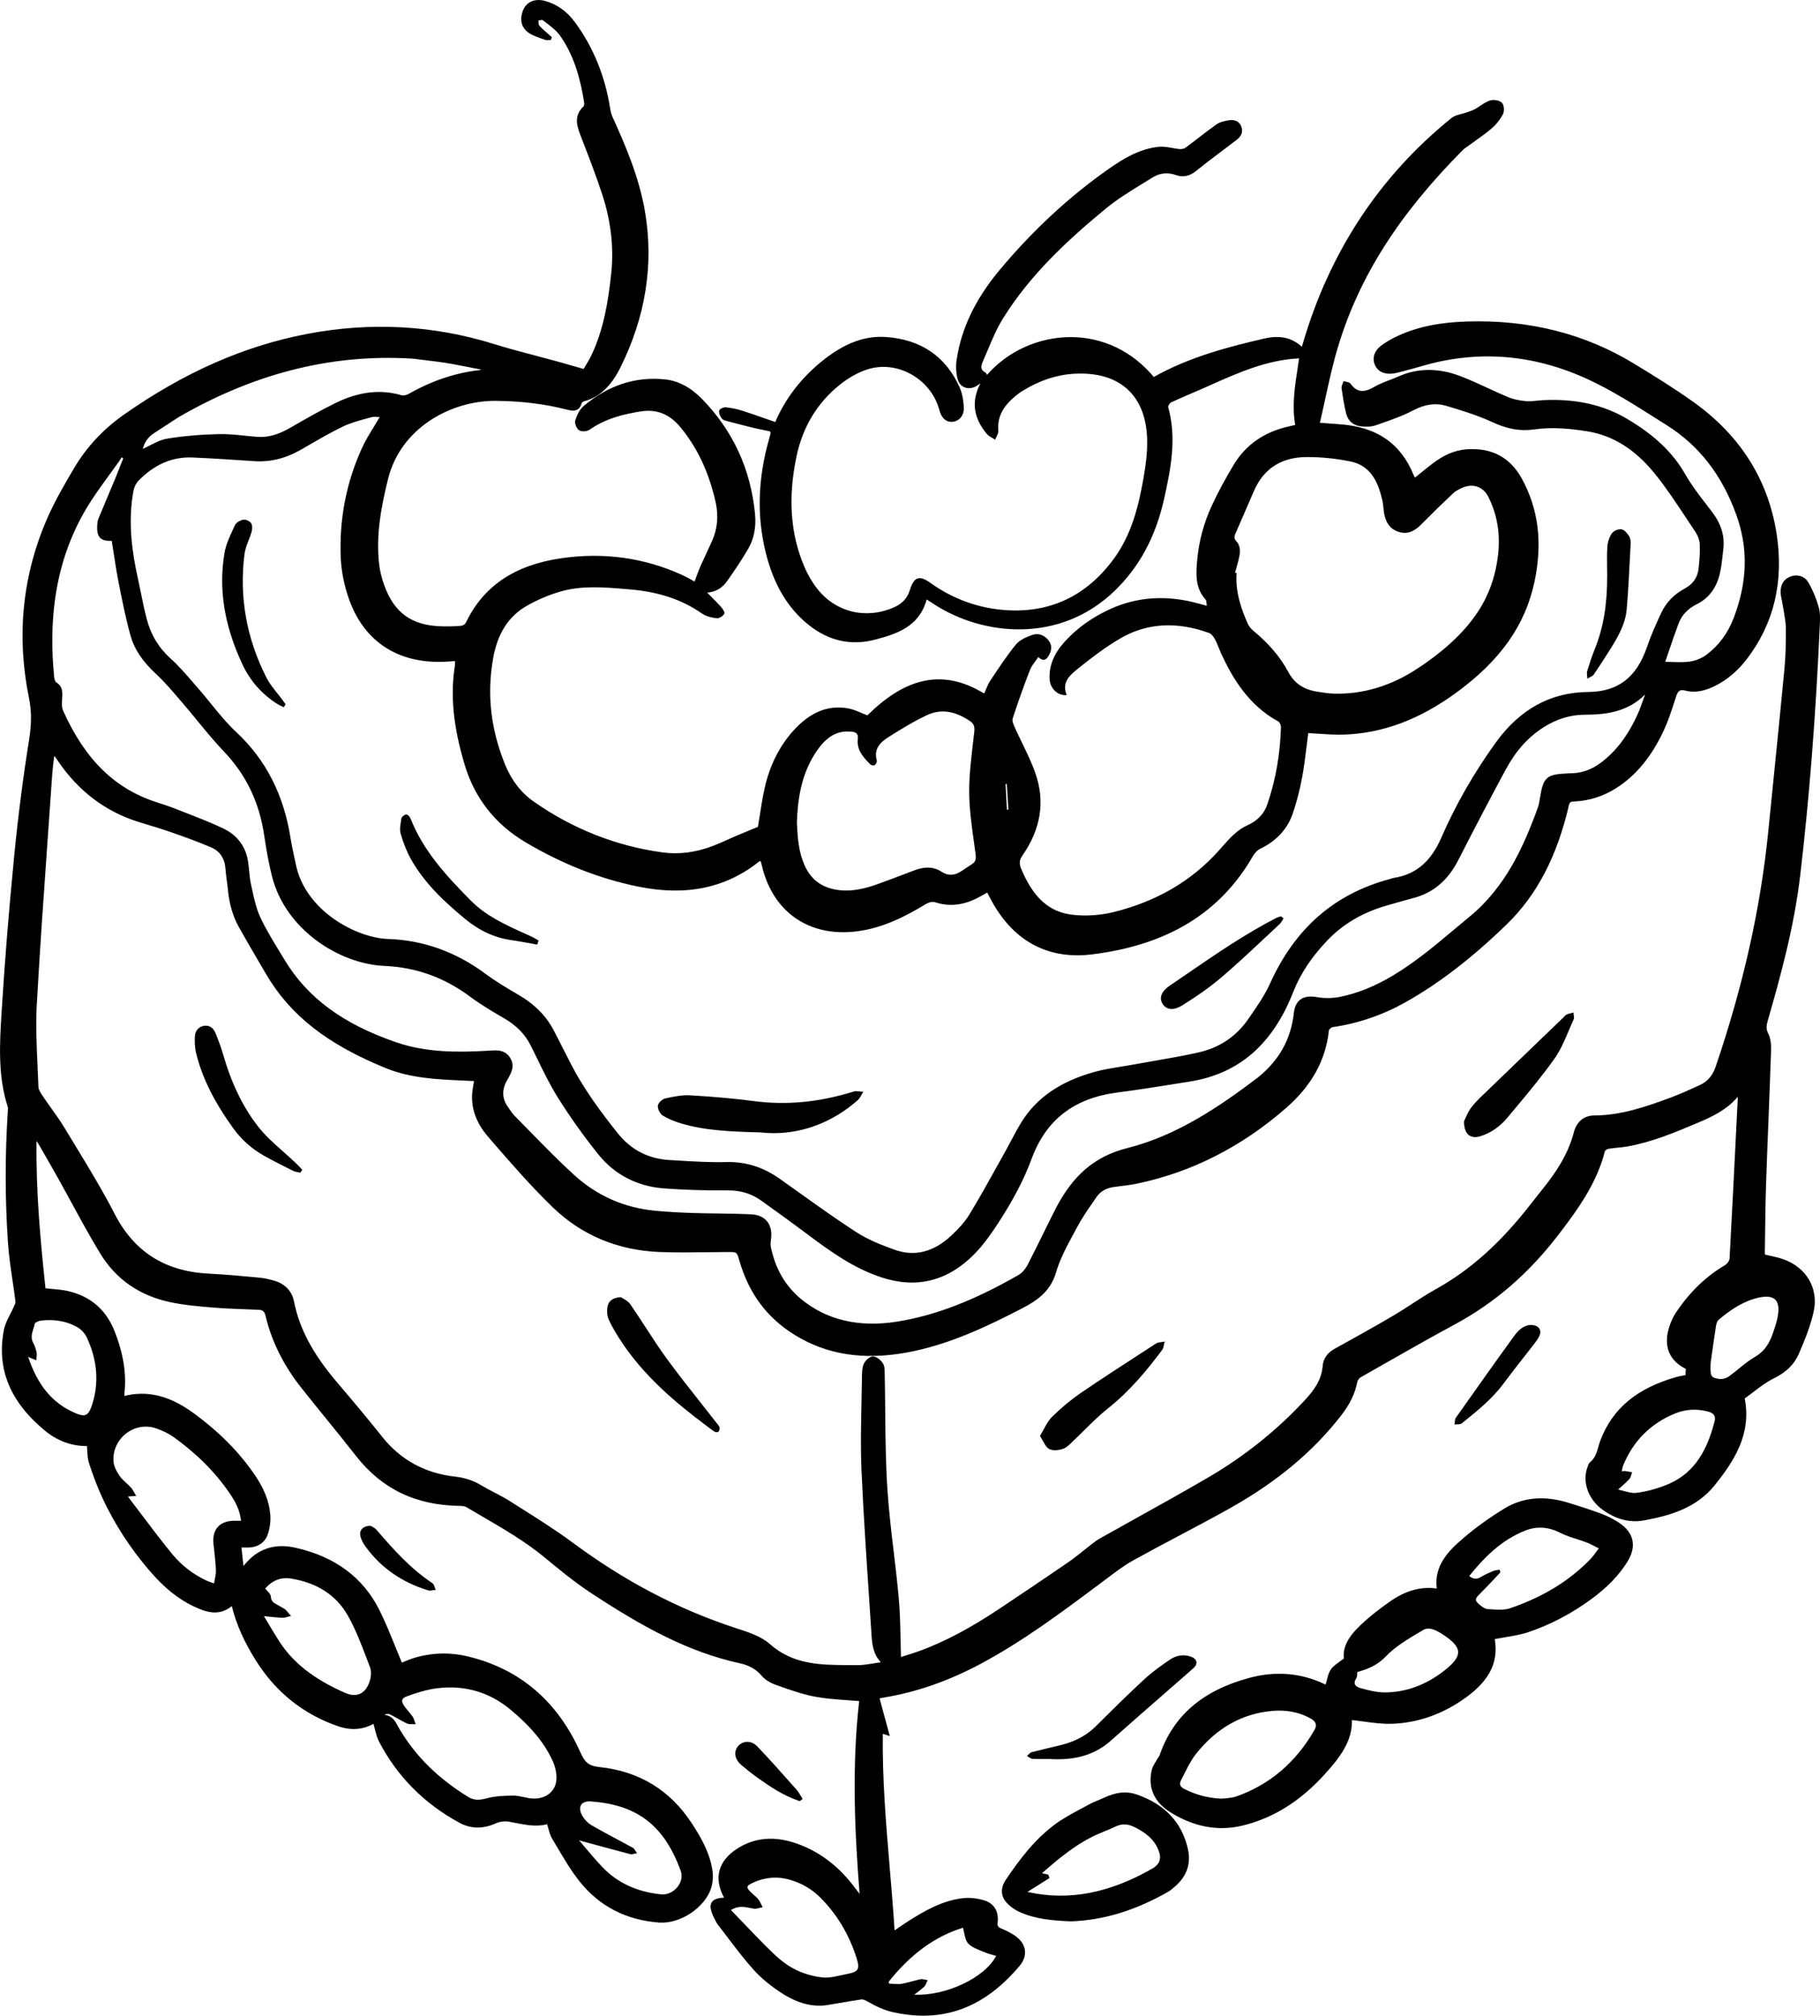 <?xml version="1.0" encoding="UTF-8"?>
<svg id="Layer_2" data-name="Layer 2" xmlns="http://www.w3.org/2000/svg" viewBox="0 0 273.888 303.314">
  <g id="Layer_1-2" data-name="Layer 1">
    <g>
      <path d="m273.69,91.336c-.397-1.375-.928-2.629-1.576-3.727-.608-1.029-1.818-1.202-2.702-.847-.973.395-1.474,1.202-1.448,2.335.01.448.104.895.195,1.327.052.242.104.493.141.738.048.32.104.642.159.962.141.805.285,1.637.292,2.45.021,2.383-.05,4.335-.221,6.143-.547,5.763-1.139,11.619-1.711,17.282-.237,2.345-.474,4.69-.708,7.036-1.158,11.578-3.749,23.18-7.921,35.467-.458,1.348-1.238,2.255-2.384,2.773l-.463.211c-1.24.564-2.521,1.147-3.814,1.629-3.983,1.483-7.604,2.714-11.593,2.733-1.568.008-2.668.916-3.097,2.557-.922,3.527-2.946,6.356-4.806,8.659-.562.697-1.066,1.335-1.541,1.951-4.578,5.924-9.157,10.045-14.413,12.969-1.221.68-2.412,1.453-3.563,2.201-.927.602-1.884,1.224-2.85,1.792-2.935,1.727-5.922,3.38-8.812,4.979-1.111.615-1.719,1.488-1.808,2.597-.169,2.142-1.375,3.717-2.653,5.101-4.194,4.539-9.072,8.449-14.498,11.622-3.635,2.125-7.378,4.207-10.997,6.22-1.817,1.011-3.635,2.021-5.446,3.041-.375.212-.723.479-1.059.738l-.09.068c-.406.312-.807.633-1.207.954-.75.6-1.524,1.22-2.325,1.771-3.731,2.569-7.504,5.095-10.373,7.009-4.345,2.898-8.121,4.901-11.886,6.304-.742.276-1.515.516-2.197.728-.252.078-.496.153-.728.228-.03-.92-.049-1.828-.067-2.728-.044-2.122-.085-4.127-.27-6.157-.208-2.305-.485-4.643-.753-6.904-.376-3.173-.765-6.453-.969-9.69-.243-3.84-.28-7.76-.315-11.55-.017-1.78-.034-3.621-.072-5.432-.002-.083-.003-.167-.003-.253-.005-.495-.009-1.057-.255-1.454-.313-.507-.958-1.04-1.495-1.055h-.016c-.491,0-1.147.591-1.371,1.09-.271.609-.28,1.365-.287,2.032l-.001.063c-.015,1.301-.043,2.604-.071,3.905-.07,3.283-.144,6.679.003,10.012.276,6.271.703,12.64,1.115,18.799.136,2.031.271,4.062.402,6.094.094,1.44.274,2.832,1.403,4.022-.375.052-.734.11-1.084.167-.844.137-1.643.266-2.426.266h-.068c-.391-.004-.781-.006-1.172-.007-4.331-.018-8.423-.034-11.968-3.175-1.298-1.149-3.189-1.766-4.858-2.309l-.178-.059c-8.69-2.835-16.731-7.04-24.582-12.855-2.507-1.856-5.194-3.554-7.794-5.195-.578-.365-1.155-.729-1.731-1.097-.735-.468-1.521-.876-2.28-1.271-.659-.342-1.34-.695-1.981-1.084-1.192-.725-2.487-1.156-3.96-1.319-4.51-.503-8.191-2.508-10.942-5.96-1.931-2.422-4.087-5.024-6.786-8.188-3.69-4.33-5.702-8.109-6.52-12.253-.302-1.526-1.362-2.621-2.984-3.081-.645-.184-1.404-.381-2.157-.45l-.651-.061c-2.285-.212-4.648-.432-6.979-.545-6.612-.323-11.262-3.267-14.213-8.997-1.822-3.538-3.93-7.002-5.968-10.352-.514-.844-1.026-1.687-1.535-2.531-.638-1.059-1.368-2.083-2.075-3.072-.43-.602-.874-1.224-1.292-1.846-.246-.368-.583-.871-.598-1.317-.036-1.077-.086-2.155-.137-3.234-.138-2.976-.281-6.054-.113-9.061.478-8.573,1.095-17.284,1.692-25.708.213-2.997.426-5.993.633-8.99.045-.657.122-1.303.203-1.985.03-.256.062-.514.091-.774.009.004.017.008.024.011.033.015.07.031.075.033.126.171.245.348.364.523l.085.126c3.056,4.508,7.093,7.587,11.999,9.151.595.189,1.192.37,1.79.551,1,.303,2.035.615,3.037.967,2.074.729,4.22,1.483,6.287,2.379,1.282.557,2.015,1.661,2.118,3.196.039.578.118,1.162.193,1.727.059.438.119.89.161,1.335.208,2.218.755,4.093,1.67,5.73,1.086,1.943,2.23,3.895,3.337,5.782l.743,1.267c3.636,6.211,9.213,10.585,18.083,14.184,3.698,1.5,7.703,1.676,11.577,1.846l.685.03c.241.011.481.023.735.037l.218.012c-.026.161-.053.315-.078.464-.064.377-.125.733-.165,1.087-.274,2.404.527,4.709,2.384,6.853l.318.367c2.969,3.43,6.04,6.976,9.343,10.176,4.379,4.242,9.806,6.521,16.129,6.772,2.454.097,4.948.063,7.36.032.958-.013,1.915-.025,2.873-.03h.031c1.348-.007,1.361-.007,1.724,1.245l.017.057c1.438,4.978,4.194,8.652,8.423,11.234,4.768,2.911,10.225,3.762,16.686,2.602,6.41-1.152,12.261-3.988,17.242-6.557,2.203-1.136,4.429-2.498,5.306-5.52.591-2.037,1.646-3.985,2.666-5.869.17-.312.339-.625.506-.938.75-1.405,1.683-2.747,2.585-4.045l.359-.518c.572-.825,1.447-1.322,2.602-1.476.271-.036.542-.069.813-.104.868-.107,1.766-.219,2.636-.399,8.212-1.705,15.773-5.543,22.475-11.409,3.837-3.357,5.936-7.165,6.416-11.64.018-.166.356-.469.557-.498,3.854-.561,7.548-1.823,10.979-3.753,5.058-2.845,10.048-6.688,15.255-11.748,4.508-4.38,7.556-10.222,9.319-17.857.126-.549.347-.581.832-.602,2.235-.097,4.364-.779,6.325-2.028,2.962-1.889,5.298-4.73,7.14-8.688.647-1.391,1.131-2.882,1.599-4.323.088-.272.177-.545.267-.817.235-.72.509-1.047,1.339-.83,1.416.365,2.874.126,4.595-.752,1.775-.904,3.354-2.251,4.694-4.002,4.077-5.329,5.583-11.664,4.476-18.827-1.258-8.123-5.459-14.792-12.486-19.821-2.886-2.064-5.913-3.933-9.019-5.822-7.347-4.47-15.767-6.606-25.049-6.315-4.392.132-7.837.881-10.844,2.355-.812.398-1.532.834-2.138,1.295-1.002.762-1.349,1.83-.93,2.858.401.983,1.4,1.487,2.69,1.329.343-.04.676-.123.988-.205l.716-.188c.869-.227,1.768-.46,2.644-.72,8.388-2.481,16.8-1.821,25.003,1.963,3.534,1.63,6.911,3.768,10.177,5.836.548.347,1.095.693,1.643,1.037,4.923,3.091,8.371,7.521,10.543,13.544,1.81,5.019,1.677,10.099-.406,15.53-.863,2.256-2.224,4.098-4.041,5.477-.702.532-1.646.928-2.523,1.058-.839.125-1.709.1-2.631.069-.358-.011-.726-.021-1.103-.024.178-.516.355-1.039.535-1.569.468-1.377.95-2.801,1.478-4.202.475-1.264,1.394-2.239,2.731-2.897,1.743-.859,2.896-2.345,3.429-4.416.248-.963.358-1.974.465-2.951.032-.297.064-.594.101-.889.24-1.967-.295-3.786-1.637-5.562-.293-.389-.59-.775-.888-1.162-1.12-1.456-2.278-2.962-3.192-4.566-1.867-3.277-4.662-5.938-8.796-8.372-3.604-2.121-7.744-3.035-12.688-2.787-.295.016-.595.049-.885.08-.521.057-1.06.115-1.571.07-1.08-.099-1.968-.297-2.714-.606-1.034-.43-2.071-.909-3.073-1.373-1.362-.631-2.771-1.283-4.198-1.82-3.28-1.233-6.405-1.201-9.29.098-.437.197-.896.372-1.34.541-.751.287-1.527.583-2.227.995-1.632.96-2.673.82-3.601-.476-.127-.179-.383-.23-.63-.28-.101-.021-.201-.041-.29-.07l-.12-.039-.038.121c-.028.09-.067.181-.107.272-.094.221-.191.448-.159.674.198,1.372.388,2.606.689,3.82.283,1.143,1.131,1.85,2.323,1.94.667.05,1.438.07,2.108-.164l.619-.216c1.707-.594,3.474-1.208,5.089-2.057,1.741-.915,3.367-1.128,4.974-.646,2.165.649,4.619,1.386,6.893,2.44,2.24,1.039,4.216,1.39,6.213,1.104,2.88-.414,5.645-.102,7.968.259,3.917.607,7.277,2.702,10.273,6.404,1.703,2.105,3.229,4.415,4.705,6.649.454.688.908,1.375,1.368,2.057.393.586.646,1.278.677,1.852.065,1.237-.039,2.482-.162,3.645-.146,1.374-.841,2.401-2.065,3.052-1.633.866-2.838,2.116-3.583,3.715s-1.521,3.326-2.141,5.134c-1.564,4.564-4.376,6.704-8.848,6.734-5.598.037-10.263,2.583-13.864,7.567-3.305,4.573-6.079,9.417-8.246,14.395-1.557,3.573-3.813,5.483-7.104,6.01-.133.021-.26.062-.382.101-.068.021-.136.044-.204.062-8.378,2.245-14.289,7.394-18.069,15.741-.812,1.793-1.976,3.469-3.102,5.089l-.2.288c-1.819,2.618-4.354,4.301-7.533,5.003-2.291.507-4.646.915-6.924,1.311-1.04.181-2.081.361-3.119.551-.564.104-1.133.195-1.701.287-1.279.205-2.601.418-3.864.771-5.143,1.435-8.739,3.923-10.997,7.606-.534.872-1.021,1.79-1.491,2.677-.292.552-.594,1.122-.904,1.674-.438.779-.871,1.561-1.306,2.342-1.31,2.357-2.664,4.795-4.089,7.134-.637,1.045-1.533,2.083-2.821,3.269-2.616,2.408-5.44,3.104-8.39,2.064-1.854-.652-4.003-1.484-5.893-2.71-2.802-1.816-5.568-3.793-8.244-5.704-1.078-.771-2.157-1.542-3.24-2.305-2.487-1.751-5.1-2.559-7.975-2.49-2.381.064-4.811-.08-7.161-.22-.455-.026-.91-.054-1.365-.079-3.199-.179-5.825-1.523-7.805-3.997-2.441-3.049-5.221-6.732-7.321-10.936-.517-1.032-1.054-2.075-1.574-3.084-.245-.476-.489-.951-.733-1.427-1.146-2.235-2.921-4.025-5.427-5.474-1.607-.929-3.315-1.951-4.923-3.141-4.447-3.288-9.36-5.041-14.603-5.21-4.792-.153-12.499-4.244-13.897-11.238-.09-.449-.188-.896-.286-1.344-.176-.8-.357-1.626-.484-2.445-1.027-6.656-3.713-11.93-8.21-16.12-1.381-1.286-2.604-2.794-3.788-4.251-.623-.768-1.268-1.561-1.929-2.314-.271-.311-.542-.623-.812-.937-1.034-1.198-2.103-2.437-3.292-3.508-1.814-1.635-3.001-3.581-3.626-5.951-.353-1.333-.633-2.712-.904-4.045-.146-.719-.292-1.438-.449-2.153-.785-3.565-1.568-8.282-.651-13.149.103-.548.383-1.112.729-1.473,2.373-2.467,5.107-3.646,8.116-3.524,3.036.128,6.121.336,9.104.536l.206.015c2.44.167,4.759-.408,7.096-1.752.357-.206.714-.413,1.071-.62,1.677-.972,3.41-1.977,5.179-2.828,1.133-.546,2.392-.89,3.61-1.223.229-.062.456-.125.683-.188.323-.09.684-.063,1.03-.039.079.006.156.012.23.016-.273.468-.556.929-.83,1.376-.689,1.124-1.34,2.186-1.863,3.336-2.34,5.149-3.407,10.665-3.175,16.394.084,2.068.52,4.257,1.259,6.329,2.313,6.48,7.553,9.816,14.785,9.36.375-.023.75-.048,1.149-.073h.002c.002.066.004.129.006.188.007.177.012.316-.01.448-.726,4.458-.263,9.208,1.458,14.951,1.515,5.058,4.62,9,9.231,11.717,5.562,3.277,11.084,5.445,16.883,6.627,7.214,1.474,13.178.229,18.24-3.794.028-.023.08-.04.146-.061.008-.003.016-.006.024-.009.014.043.026.084.04.125.054.17.104.329.142.492,1.62,7.059,7.109,10.887,14.309,9.981,4.037-.506,7.526-2.365,10.407-4.117.37-.226.963-.398,1.319-.281,2.234.747,4.458.48,6.792-.815.361-.201.721-.403,1.102-.617l.081.146c.087.154.16.286.229.422,3.299,6.555,8.642,9.578,15.464,8.73,11.39-1.409,19.313-6.253,24.227-14.809.275-.478.697-.896,1.101-1.09,2.446-1.176,4.096-2.975,4.901-5.346.58-1.708,1.056-3.555,1.412-5.49.288-1.569.482-3.165.669-4.708.076-.625.151-1.245.231-1.856.529.026,1.06.062,1.59.099,1.221.082,2.475.168,3.726.129,5.843-.181,11.385-2.241,16.944-6.299,6.691-4.882,10.444-10.223,11.812-16.809,1.203-5.79.575-10.827-1.921-15.399-1.743-3.196-4.523-4.689-8.279-4.424-1.774.123-3.432.817-5.216,2.183-.63.482-1.231.972-1.869,1.489-.24.195-.482.393-.728.589-.009-.016-.018-.03-.026-.046-.057-.095-.097-.163-.125-.233-1.928-4.835-5.582-7.37-11.173-7.751-.643-.044-1.284-.095-1.985-.15l-.995-.078c.284-1.213.55-2.431.807-3.61.595-2.723,1.156-5.294,1.931-7.855,3.172-10.5,9.164-19.924,18.857-29.656.089-.089.197-.162.312-.24.05-.033.1-.067.148-.103.372-.273.75-.541,1.127-.809.876-.623,1.782-1.267,2.615-1.973.703-.596,1.324-1.368,1.748-2.174.233-.443.193-1.405-.166-1.746-.404-.383-1.299-.487-1.802-.317-.516.173-.984.484-1.438.786-.262.175-.532.354-.808.505-.303.164-.645.28-.975.394-.117.04-.234.08-.351.122-.23.083-.482.149-.727.213-.522.138-1.062.279-1.464.603-10.825,8.733-18.354,20.148-22.378,33.929-.037.129-.082.257-.135.408l-.03.088c-1.463-1.368-3.303-1.773-5.619-1.239-5.238,1.209-11.272,2.753-16.649,5.787-3.197-3.838-7.598-5.968-12.402-6-.037-.001-.073-.001-.111-.001-4.798,0-9.483,2.121-12.596,5.696-.05-.147-.104-.297-.23-.36-.812-.402-.664-1.045-.383-1.679.256-.577.502-1.162.748-1.747.666-1.585,1.354-3.224,2.261-4.688,4.224-6.815,10.177-12.176,15.442-16.521,1.757-1.449,3.754-2.676,5.686-3.861.464-.285.927-.569,1.388-.856,1.089-.68,2.31-.808,3.523-.367,1.03.373,2.041.177,3.005-.589.191-.15.382-.303.572-.455.404-.322.808-.646,1.22-.959,1.446-1.105,2.898-2.204,4.353-3.301.761-.574.991-1.285.667-2.058-.306-.727-.992-1.045-1.884-.879-.61.115-1.303.246-1.82.61-.922.65-1.831,1.351-2.71,2.028-.636.489-1.293.996-1.949,1.479-.209.154-.568.246-.896.213-.374-.032-.758-.103-1.129-.171-.624-.113-1.271-.226-1.9-.178-2.906.261-5.382,1.75-7.624,3.321-5.961,4.175-11.496,9.305-16.45,15.248-3.65,4.378-5.763,8.801-6.457,13.522-.141.959-.085,1.981.158,2.881.16.594.534,1.033,1.053,1.236.569.222,1.246.135,1.853-.246.177-.11.348-.231.516-.353-1.398,2.691-1.069,5.193.999,7.635.199.234.478.392.746.545.12.067.24.135.352.21l.132.087.055-.148c.045-.121.104-.243.165-.366.139-.285.282-.581.255-.876-.174-1.866.566-3.45,2.332-4.982.453-.394.902-.729,1.337-.996,2.516-1.548,5.105-2.407,7.697-2.555,3.437-.196,6.133.583,8.041,2.31,1.84,1.666,2.841,4.129,2.976,7.318.09,2.126-.234,4.32-.563,6.187-.726,4.111-1.774,8.425-4.516,12.121-4.066,5.485-9.478,8.057-16.087,7.635-4.154-.262-8.01-1.647-11.462-4.117-.847-.606-1.436-.804-1.909-.646-.48.161-.838.69-1.158,1.716-.389,1.238-1.144,2.068-2.378,2.612-4.225,1.863-8.765.771-11.562-2.784-.752-.954-1.421-2.094-1.935-3.296-2.107-4.931-2.498-10.36-1.195-16.6.925-4.427,3.105-8.052,6.482-10.775,1.298-1.047,2.707-1.844,4.076-2.304,2.151-.718,4.492-.494,6.591.636,2.159,1.164,3.746,3.15,4.354,5.45.325,1.228,1.062,1.871,2.02,1.759,1.028-.119,1.712-.995,1.66-2.13-.058-1.233-.278-2.282-.656-3.116-2.102-4.627-5.834-7.154-11.094-7.511-3.234-.21-6.313.961-9.691,3.715-3.098,2.525-5.43,5.581-6.934,9.083-.484-.168-.964-.337-1.438-.504-1.222-.431-2.376-.838-3.564-1.216-.744-.236-1.567-.405-2.448-.502-.333-.03-.937.242-.994.523-.079.384.192.864.361,1.116.12.181.376.321.759.419.445.114.89.231,1.335.349,1.386.365,2.819.742,4.249,1.021l.267.051c.426.079.683.127.746.229.068.111-.016.404-.155.89l-.016.056c-1.731,6.057-1.904,11.696-.528,17.242,1.189,4.794,3.311,8.352,6.484,10.877,3.001,2.388,6.337,3.128,9.916,2.203,3.489-.901,6.711-2.047,7.813-6.059l1.18.763c7.241,4.673,18.838,5.999,27.19-2.142,3.675-3.583,6.076-8.06,7.343-13.685,1.099-4.888,1.904-9.308.627-13.906-.039-.141.228-.583.45-.688.956-.449,1.944-.872,2.899-1.28.55-.235,1.101-.471,1.647-.712.46-.202.92-.407,1.38-.612,4.186-1.865,8.512-3.793,13.328-4.014-.069.484-.145.97-.22,1.456-.43,2.78-.874,5.654-.369,8.538-.005.003-.01.007-.014.01-.013.009-.021.017-.019.017l-.032.008c-.311.075-.62.151-.932.22-3.667.819-6.439,2.751-8.243,5.742-1.287,2.136-2.363,4.142-3.291,6.132-1.219,2.615-1.965,5.394-2.218,8.256-.17,1.932-.362,4.122,1.272,5.925.102.111.121.341.144.606.008.099.018.206.031.319l-.483-.132c-.288-.078-.543-.147-.798-.218-4.686-1.297-9.126-1.023-13.193.814-2.761,1.249-5.096,2.922-6.94,4.973-1.602,1.78-2.335,3.601-2.241,5.565.066,1.377,1.099,2.441,2.359,2.441h.039l.175-.003-.059-.164c-.67-1.876.605-2.898,1.84-3.889l.033-.026c1.919-1.538,4.008-3.144,6.278-4.464,3.964-2.305,8.444-2.576,13.315-.812.362.131.701.565.896.928.23.425.415.887.594,1.333.123.309.251.628.394.936,1.588,3.417,3.994,7.656,8.554,10.125.202.108.406.548.397.854-.116,4.104-.811,8.025-2.062,11.654-.483,1.404-1.496,2.456-3.009,3.127-.688.305-1.38.778-2.06,1.406-.627.581-1.203,1.234-1.761,1.867-.181.205-.362.411-.545.614-4.075,4.529-9.408,7.619-15.851,9.184-1.938.469-4.09.604-6.053.384-3.535-.401-5.931-2.549-7.767-6.962-.316-.761-.26-1.293.208-1.964,2.775-3.978,3.431-8.142,1.948-12.374-.549-1.567-1.288-3.093-2.002-4.567-.379-.781-.771-1.589-1.128-2.392-.144-.319-.409-.914-.291-1.274.861-2.627,1.708-5.006,2.589-7.273.189-.489.515-.934.859-1.403.136-.186.275-.376.41-.576.314.314.604.445.854.417.367-.048.607-.421.813-.817.402-.777.363-1.482-.117-2.097-.65-.831-1.562-1.143-2.436-.834-.903.319-1.906.742-2.491,1.455-1.258,1.532-2.377,3.217-3.459,4.846l-.374.563c-.289.432-.487.905-.697,1.406-.076.183-.154.367-.236.551-3.291-2.004-6.419-2.589-9.554-1.784-2.608.669-5.236,2.328-8.034,5.07-.307-.117-.604-.244-.894-.368-.676-.289-1.313-.562-1.989-.683-3.012-.537-5.691.544-8.202,3.305-2.146,2.358-3.62,5.306-4.381,8.759-.302,1.368-.518,2.755-.727,4.097-.088.563-.175,1.12-.266,1.665l-.978.402c-.753.31-1.5.617-2.244.933-.442.188-.882.386-1.321.583-.697.312-1.417.635-2.139.917-2.604,1.017-5.206,1.356-7.735,1.005-6.961-.963-13.469-3.538-19.343-7.653-1.902-1.333-3.355-3.224-4.32-5.618-2.129-5.281-2.716-10.453-1.795-15.809.656-3.814,2.317-6.435,5.077-8.011,1.629-.93,3.412-1.683,5.156-2.179,3.164-.898,6.471-.624,9.67-.358l.66.055c4.356.355,7.928,1.551,10.918,3.656.621.437,1.49.598,2.179.688.381.044.918-.306,1.137-.644.198-.305-.502-1.089-.509-1.097-.479-.529-.991-1.043-1.534-1.587-.17-.171-.345-.346-.524-.527,1.269-.105,2.244-.665,2.979-1.703,1.104-1.564,2.262-3.251,3.251-4.987.836-1.466,1.163-3.21.972-5.182-.649-6.729-3.344-12.551-8.009-17.304-1.694-1.726-3.551-2.704-5.516-2.908-4.466-.467-8.6.89-12.279,4.021-.645.549-1.033,1.475-1.245,2.155-.13.415.187,1.217.584,1.479.36.237,1.165.192,1.564-.087,2.513-1.754,5.316-2.375,7.728-2.753,2.372-.369,4.307.401,5.929,2.355,2.55,3.072,4.286,6.751,5.308,11.248.469,2.063.297,4.033-.511,5.854-.283.641-.579,1.275-.875,1.91-.313.674-.638,1.37-.942,2.063-.224.509-.411,1.022-.609,1.565-.072.2-.146.402-.223.606-.139-.076-.282-.156-.43-.238-.433-.241-.923-.516-1.424-.743-5.74-2.622-11.903-3.463-18.325-2.508-6.981,1.043-11.645,4.222-14.257,9.72-.092.195-.462.415-.732.436-1.046.078-2.075.1-3.064.065-4.353-.153-6.954-2.034-8.437-6.101-.415-1.142-.685-2.231-.8-3.239-.509-4.447.343-8.789,1.339-12.818,1.914-7.744,9.51-11.765,16.078-11.765.046,0,.093.001.139.001,3.898.033,7.427.472,10.786,1.34.855.221,1.775.28,2.123-.95.032-.114.188-.268.303-.298,2.354-.624,4.112-2.245,5.534-5.101,3.799-7.634,5.05-15.511,3.718-23.412-.876-5.201-2.982-10.096-4.889-14.275-.165-.362-.288-.796-.365-1.29-.766-4.916-2.568-9.312-5.356-13.063-1.187-1.596-2.687-2.65-4.457-3.133-1.538-.421-2.854.173-3.336,1.518-.589,1.642-.042,2.938,1.54,3.65.663.299,1.345.532,1.864.703.167.053.343.041.514.027.07-.005.141-.011.21-.011h.086l.163-.424-.063-.058c-.175-.157-.352-.312-.529-.466-.445-.388-.905-.789-1.307-1.227-.097-.106-.106-.334-.115-.555-.004-.072-.007-.145-.013-.215.062-.009.125-.02.188-.031.18-.033.402-.073.479-.013.195.157.396.312.598.467.729.561,1.48,1.14,1.992,1.86,2.31,3.26,3.15,7.076,3.624,10.036.036.225.008.528-.091.621-1.454,1.366-1.053,2.814-.424,4.431l.036.095c1.107,2.851,2.252,5.799,3.216,8.75,1.308,4.005,1.757,8.01,1.336,11.902-.439,4.065-1.108,8.375-3.015,12.342-.25.52-.545,1.006-.831,1.477-.105.175-.208.345-.304.507l-1.197-.346c-.939-.271-1.817-.525-2.698-.768-1.069-.295-2.143-.578-3.216-.86-2.091-.551-4.253-1.12-6.349-1.773-9.122-2.845-18.595-3.359-28.152-1.529-9.495,1.818-18.515,5.794-27.574,12.153-3.089,2.169-5.594,4.851-7.444,7.97-1.454,2.45-2.852,4.857-3.963,7.353-3.833,8.612-4.801,17.791-2.877,27.28.404,1.996.41,3.889.02,6.33-.905,5.643-1.658,11.509-2.237,17.437-.82,8.386-1.441,16.097-1.901,23.574-.287,4.686-.585,9.53.932,14.236.042.13.029.295.018.454l-.007.088c-.437,6.646-.432,13.334.017,19.878.133,1.933.421,3.885.699,5.772.148,1.008.303,2.049.431,3.075.023.185-.078.409-.177.627l-.054.119c-.165.383-.362.769-.554,1.142-.396.772-.806,1.572-.966,2.415-1.106,5.811.906,10.752,6.154,15.105,1.847,1.534,4.001,2.341,6.243,2.341.036,0,.073,0,.109-.001.025.264.04.524.055.776.035.629.069,1.223.25,1.777.664,2.034,1.294,3.677,1.982,5.168,1.805,3.913,4.196,7.618,7.109,11.013,2.2,2.567,4.308,4.274,6.632,5.375,1.841.87,3.797,1.582,5.77-.021.688,2.763,1.858,5.396,3.677,8.268,2.993,4.73,7.144,8.031,12.335,9.811,1.914.657,3.696.532,5.309-.369.079.271.147.542.214.806.168.663.326,1.29.622,1.86,2.709,5.221,6.776,9.332,12.09,12.219,1.708.929,3.549.962,5.472.099.593-.267,1.336-.368,1.934-.264.351.061.7.13,1.049.198,1.558.305,3.169.622,4.754.187.073.232.136.461.196.683.147.538.286,1.047.55,1.484.263.436.521.874.78,1.313,1.022,1.734,2.081,3.527,3.346,5.119,2.984,3.753,7.021,5.84,12.001,6.203,3.169.222,6.912-2.271,7.826-5.248.243-.791.309-1.735.18-2.591-.401-2.668-1.73-4.986-3.106-7.094-3.254-4.983-7.915-7.83-13.854-8.46-1.724-.184-2.246-.729-2.938-2.271-3.431-7.646-9.088-12.478-16.813-14.358-2.845-.694-5.675-.602-8.409.274-.459.147-.898.333-1.286.497-.118.05-.229.098-.335.141-.342-.812-.674-1.633-.995-2.428-.769-1.901-1.494-3.697-2.375-5.467-2.443-4.904-6.694-8.066-12.636-9.398-3.155-.71-5.74.163-7.688,2.586-.031.039-.083.072-.154.117l-.287-2.726-.001-.007h.189c.221-.001.416-.004.61.003,1.613.032,2.753-.702,3.201-2.104.291-.912.409-1.929.333-2.863-.164-2.005-.932-3.939-2.417-6.089-2.319-3.354-5.242-6.31-8.935-9.033-2.351-1.735-5.999-3.896-10.592-2.718-.001-.022-.001-.044-.002-.065-.004-.142-.007-.264.006-.382.317-2.956-.182-6.023-1.524-9.379-1.286-3.215-3.662-5.227-7.062-5.978-.752-.166-1.509-.233-2.31-.304-.327-.028-.658-.058-.992-.095-.737-6.976-1.445-14.424-1.348-22.154.008.012.017.022.024.033.116.156.192.259.256.369l.677,1.178c.8,1.393,1.627,2.833,2.424,4.257.677,1.211,1.352,2.45,2.003,3.649,1.34,2.464,2.726,5.012,4.212,7.445,2.353,3.853,5.877,6.309,10.475,7.298,2.134.46,4.356.646,6.506.826,1.662.14,3.357.201,4.997.262.618.022,1.235.046,1.853.072.614.027.883.254,1.026.865.903,3.841,2.726,7.51,5.418,10.904,1.19,1.502,2.419,3.015,3.607,4.479,1.521,1.874,3.094,3.812,4.604,5.746,3.883,4.97,8.994,7.428,15.626,7.514.339.004.722.028.982.185.817.487,1.639.966,2.461,1.444,3.152,1.837,6.412,3.735,9.292,6.114,2.139,1.767,4.562,3.771,7.107,5.436,7.739,5.068,14.491,8.795,22.293,10.504,1.409.309,2.437.891,3.232,1.829.494.582,1.261,1.089,2.104,1.39l.358.127c1.821.649,3.705,1.32,5.62,1.68,1.563.294,3.179.406,4.74.516.626.044,1.271.089,1.903.146-1.157,10.062-.629,20.279.063,29.003-.048-.062-.093-.118-.135-.172-.177-.225-.308-.393-.435-.563-2.573-3.49-5.612-5.768-9.289-6.963-3.142-1.018-6.006-.726-8.518.874-2.903,1.848-3.616,4.47-2.021,7.399-1,.043-1.597.274-1.868.721-.296.488-.188,1.211.342,2.274l.104.212c.141.29.285.591.486.85.468.604.93,1.214,1.391,1.823,1.258,1.66,2.558,3.377,3.969,4.949,1.12,1.248,2.563,2.445,4.288,3.559,2.419,1.561,4.696,2.134,6.961,1.755.456-.076.912-.154,1.368-.232,1.181-.203,2.401-.412,3.605-.588.282-.047.628.131.812.235,1.391.788,2.604,1.377,4.002,1.687,1.563.346,3.071.52,4.527.52,5.492,0,10.256-2.467,14.464-7.464.643-.763.928-1.587.825-2.382-.104-.816-.611-1.567-1.466-2.171-.697-.491-1.503-.855-2.126-1.117-.461-.193-.576-.399-.515-.918.204-1.686-.569-2.902-2.124-3.336-.749-.211-1.895-.434-3.071-.298-3.195.36-5.938,1.979-8.473,3.605-.442.284-.872.581-1.327.896-.167.115-.336.232-.51.352-.201-3.155-.47-6.336-.73-9.415-.559-6.604-1.136-13.43-1.041-20.169l1.049.335-1.536-5.666.155-.031c.167-.034.312-.064.46-.09,4.996-.829,9.804-2.509,14.697-5.133,6.34-3.401,12.173-7.762,17.814-11.979l.552-.411c.224-.168.447-.336.671-.505,1.231-.93,2.505-1.89,3.858-2.641,2.243-1.244,4.549-2.464,6.779-3.645,2.605-1.379,5.301-2.805,7.912-4.278,6.949-3.919,12.362-8.446,16.547-13.842,1.331-1.717,2.104-3.309,2.431-5.01.054-.28.283-.614.512-.745.939-.533,1.878-1.069,2.816-1.604,3.713-2.118,7.553-4.308,11.377-6.371,6.004-3.24,11.092-7.64,15.555-13.45,3.009-3.918,5.811-7.832,7.021-12.624.032-.125.363-.314.622-.356.429-.068.871-.112,1.298-.154.481-.047.979-.096,1.463-.182,3.675-.648,7.14-2.108,10.489-3.521l.061-.025c2.152-.907,4.391-1.956,6.028-3.899.004.001.008.003.012.004.001.005.002.01.002.016.008.058.017.115.014.172l-.18,3.611c-.333,6.721-.679,13.67-1.054,20.503-.02.35-.383.817-.695,1.002-2.87,1.693-5.272,4.011-7.344,7.086-.492.731-.888,1.616-1.144,2.559-.731,2.686.167,4.745,2.599,5.962l-.047.936c-.143.027-.279.052-.409.074-.308.054-.599.104-.877.184-6.031,1.706-9.693,4.749-11.526,9.577-.117.311-.21.635-.3.948-.252.881-.49,1.714-1.25,2.322-.198.158-.29.441-.371.69-.018.055-.035.108-.054.159-.761,2.151.165,4.724,2.251,6.257,2.023,1.488,4.134,2.045,6.275,1.653,3.906-.714,7.901-1.851,10.662-5.303,2.749-3.438,5.588-7.564,4.51-13.051.424-.301.851-.627,1.264-.942,1.001-.764,2.036-1.554,3.167-2.107,1.817-.89,3.032-2.09,3.714-3.67.862-1.993,1.744-4.126,2.232-6.354.763-3.479-1.08-6.646-4.586-7.88-.617-.217-1.246-.357-1.911-.507-.273-.062-.55-.124-.828-.192-.001-.008-.002-.017-.004-.025-.013-.079-.025-.16-.024-.236.017-1.01.029-2.021.042-3.031.031-2.392.062-4.866.146-7.298.111-3.3.243-6.655.371-9.9.13-3.329.266-6.772.379-10.159.037-1.113-.097-1.954-.409-2.57-.352-.692-.302-1.225-.089-1.965,1.979-6.87,3.987-14.221,4.89-21.906,1.369-11.645,2.331-23.927,2.943-37.547l.002-.05c.041-.927.084-1.885-.167-2.755Zm-6.262,107.231c-.169.713-.407,1.415-.637,2.074-.606,1.742-1.41,2.8-2.686,3.535-.862.496-1.652,1.14-2.416,1.761-.503.41-1.024.834-1.56,1.211-.374.263-.955.41-1.375.353-1.295-.183-1.408-.381-1.332-2.356l.191-1.359c.2-1.419.406-2.887.634-4.326.045-.284.177-.683.402-.873,1.343-1.132,3.169-2.514,5.396-3.168,1.499-.44,2.538-.398,3.09.125.546.519.644,1.536.291,3.024Zm-23.415,25.121c.468-.419.838-.749,1.181-1.116.153-.163.22-.391.285-.609.026-.092.054-.184.087-.27l.055-.14-.147-.029c-.085-.017-.171-.034-.257-.052-.216-.045-.438-.092-.661-.117-.12-.014-.231.006-.387.036-.032.006-.066.012-.104.019.014-.079.026-.155.039-.229.041-.247.076-.461.154-.652,1.515-3.685,4.125-6.312,7.761-7.812,1.638-.676,3.346-.772,5.076-.295.839.233,1.125.683.928,1.458-1.312,5.156-3.567,8.113-7.31,9.588-1.494.588-2.989.982-4.444,1.17-.587.077-1.207-.091-1.923-.286-.269-.073-.545-.147-.834-.213.179-.162.345-.311.501-.45Zm-106.106,76.218c.438-.335.817-.625,1.175-.956.165-.15.253-.366.338-.576.035-.087.07-.175.111-.256l.079-.155-.173-.025c-.089-.013-.179-.033-.269-.055-.215-.048-.437-.102-.647-.055-.411.086-.823.196-1.222.304-.543.146-1.104.296-1.663.386-.423.066-.878.034-1.319.001-.175-.014-.351-.026-.525-.034l-.069-.27c3.349-4.194,7.011-6.856,11.191-8.133.07.255.125.514.178.765.132.635.257,1.233.626,1.618.499.521,1.237.812,1.95,1.094.196.077.391.154.578.235.4.172.83.289,1.245.403.14.038.279.076.419.116-1.694,3.28-7.534,6.05-12.318,5.835.107-.083.213-.164.315-.242Zm-24.497-12.7c.274.05.563-.026.841-.098.119-.03.238-.061.356-.081l.171-.029-.082-.153c-.058-.106-.11-.217-.163-.328-.122-.256-.248-.521-.433-.741-.21-.248-.458-.466-.697-.676-.157-.138-.314-.276-.462-.424-.347-.347-.488-.575-.461-.743.027-.163.23-.333.641-.534,1.854-.915,3.772-1.1,5.703-.553,1.738.492,3.244,1.351,4.477,2.553,2.57,2.505,4.46,5.628,5.617,9.283.27.851.303,1.35.111,1.667-.195.324-.653.525-1.581.695-.323.059-.648.132-.975.205-.864.193-1.766.389-2.601.316-1.369-.126-2.82-.533-4.086-1.148-1.125-.547-2.271-1.379-3.408-2.472-1.564-1.508-3.035-3.044-4.593-4.671-.591-.618-1.185-1.238-1.786-1.859,1.081-.671,1.971-.491,2.91-.304.167.033.333.066.5.095ZM11.305,212.625c-3.406-1.467-5.662-4.172-7.079-8.493.102.073.163.115.235.147.198.088.399.167.6.246l.411.164.008-.177c.004-.1.015-.201.025-.302.024-.236.05-.479-.002-.714-.129-.578-.294-1.046-.506-1.43-.407-.736-.193-1.419.032-2.141.076-.242.154-.491.205-.74.035-.167.561-.427.954-.472,2.022-.228,3.841.095,5.403.968.612.343,1.191.96,1.475,1.573,1.61,3.479,1.864,6.923.755,10.237-.275.823-.542,1.24-.891,1.396-.349.154-.836.076-1.626-.265Zm6.886-142.764c-.281.723-.571,1.47-.872,2.197-.372.896-.749,1.791-1.126,2.686-.469,1.112-.937,2.225-1.395,3.341-.129.313-.154.674-.17,1.016-.041.932.089,1.479.435,1.827.337.34.854.485,1.752.46.101.621.196,1.244.293,1.867.226,1.465.46,2.979.757,4.479.518,2.611,1.052,5.312,1.777,7.916.562,2.022,1.783,3.855,3.844,5.769,1.226,1.138,2.341,2.441,3.42,3.702l.573.668c.761.883,1.514,1.801,2.242,2.688,1.274,1.554,2.592,3.161,4,4.636,3.343,3.5,5.323,7.656,6.055,12.706.326,2.241.696,4.19,1.133,5.96,2,8.114,10.171,13.27,16.914,13.566,4.778.21,8.994,1.717,12.889,4.607,1.688,1.253,3.527,2.338,5.118,3.257,1.855,1.07,3.164,2.396,4.003,4.053.367.725.724,1.456,1.08,2.188.923,1.892,1.877,3.849,3.006,5.657,1.823,2.917,3.877,5.804,6.104,8.58,2.455,3.06,5.867,4.835,9.868,5.136,3.068.229,6.305.328,9.637.303h.092c1.881,0,3.501.506,4.948,1.545,2.26,1.622,4.596,3.3,6.903,5.03,3.664,2.748,7.03,5.133,11.132,6.497,5.291,1.764,10.011.59,14.025-3.486,1.41-1.432,2.599-3.154,3.575-4.65,2.298-3.518,3.9-6.6,5.046-9.699,2.165-5.861,6.383-9.121,12.894-9.966,3.216-.417,6.471-.938,9.618-1.441l1.279-.205c7.388-1.176,12.485-5.593,15.585-13.502,1.055-2.688,2.715-5.204,5.076-7.69,2.355-2.482,5.348-4.255,8.893-5.269.345-.099.688-.198,1.032-.298.974-.283,1.981-.576,2.979-.831,3.033-.774,5.274-2.651,6.851-5.739,2.583-5.06,4.919-9.518,7.14-13.63,1.507-2.793,3.358-4.863,5.66-6.33,2.021-1.288,4.082-1.915,6.304-1.918,2.964-.003,6.34-.364,8.96-3.002l.028.026c-.107.288-.211.578-.313.868-.245.687-.498,1.396-.803,2.066-1.477,3.252-3.322,5.658-5.643,7.355-1.333.976-2.801,1.48-4.363,1.501-.146.002-.291.009-.437.016l-.064.003c-3.212.139-3.682.56-4.189,3.754l-.017.104c-.065.413-.133.842-.272,1.229-2.146,5.932-4.88,12.034-10.313,16.488-.777.638-1.548,1.283-2.318,1.93-2.905,2.437-5.91,4.956-9.241,6.939-2.727,1.623-5.325,2.664-7.945,3.185-1.12.224-2.354.234-3.477.032-1.056-.187-1.885-.06-2.475.381-.544.408-.87,1.077-.969,1.989-.423,3.917-2.164,7.075-5.321,9.652-.015.012-.028.024-.042.037-.01.009-.02.018-.031.026-5.819,4.417-12.229,8.763-19.667,10.635-4.864,1.224-8.206,4.066-10.836,9.216-.646,1.265-1.282,2.56-1.898,3.812-.733,1.493-1.493,3.037-2.272,4.538-.345.664-.861,1.239-1.382,1.537-6.766,3.882-12.585,6.112-18.313,7.019-5.693.895-10.521-.236-14.356-3.374-2.398-1.962-3.944-4.628-4.596-7.927-.068-.344-.017-.728.032-1.1l.006-.04c.145-1.098-.067-2.023-.615-2.68-.522-.626-1.338-.982-2.359-1.032-1.711-.083-3.452-.106-5.136-.13-1.215-.017-2.471-.034-3.705-.073-1.971-.062-3.783-.171-5.541-.33-4.684-.427-8.812-2.239-12.272-5.388-2.268-2.062-4.451-4.296-6.563-6.457-.791-.81-1.582-1.618-2.379-2.421-.283-.285-.521-.632-.753-.968-.083-.122-.167-.244-.253-.363-.904-1.256-.968-2.591-.188-3.968l.09-.156c.579-1.017,1.178-2.067.41-3.3-.584-.935-1.41-1.117-2.278-1.117-.279,0-.562.019-.844.038l-.303.019c-4.434.256-9.148.283-13.629-1.244-8.074-2.754-13.448-6.715-16.912-12.468-.24-.398-.483-.796-.726-1.194-1.017-1.666-2.068-3.389-2.902-5.173-.603-1.288-.92-2.744-1.227-4.151-.054-.249-.107-.497-.163-.743-.155-.692-.227-1.42-.296-2.123-.042-.432-.086-.878-.148-1.314-.328-2.276-1.604-4.011-3.691-5.016-1.761-.848-3.616-1.569-5.41-2.267-.582-.227-1.163-.453-1.743-.684-.933-.371-1.906-.692-2.819-.983-6.36-2.023-10.868-6.417-14.188-13.827-.221-.493-.181-1.137-.143-1.758.009-.137.017-.271.022-.402.031-.763-.012-1.552-.887-2.081-.177-.105-.303-.502-.336-.838-1.027-10.549.833-19.273,5.688-26.674.851-1.297,1.782-2.575,2.683-3.812.447-.614.895-1.229,1.334-1.848.13-.181.25-.369.369-.557.031-.05.062-.099.095-.147l.227.163c-.116.296-.23.592-.346.888Zm43.868-15.898c1.172.141,2.405.294,3.727.457,1.53.189,3.075.496,4.569.793.667.133,1.335.266,2.003.389l-.014.068c-3.771.412-7.338,1.602-10.904,3.636-.264.148-.706.257-1.003.172-3.178-.932-6.423-.553-9.922,1.156-2.25,1.099-4.411,2.334-6.802,3.718-1.852,1.072-3.395,1.501-5.014,1.38-.627-.045-1.266-.111-1.883-.176-1.27-.13-2.581-.262-3.872-.234-2.886.072-5.437.298-7.798.688-.917.151-1.76.586-2.652,1.047-.322.166-.655.338-.991.494.193-.942.79-1.794,1.664-2.364,1.322-.862,2.552-1.662,3.716-2.417,10.873-6.289,22.517-9.586,35.176-8.806Zm68.891,61.038c.135.138.524.253.687.127.171-.132.377-.468.312-.695-.518-1.795.613-2.796,1.787-3.538,1.809-1.143,3.74-2.336,5.732-3.271,2.085-.98,4.221-.683,6.529.903.615.423.693.893.622,1.56-.073.681-.152,1.361-.232,2.043-.274,2.346-.559,4.772-.535,7.159.023,2.451.369,4.937.703,7.34.085.611.17,1.223.25,1.834.102.771.047,1.202-.537,1.566-.282.175-.561.365-.829.549-.321.22-.653.447-.991.647-.916.544-1.844.537-2.688-.013-1.196-.781-2.502-.865-4.104-.268-.647.242-1.293.488-1.938.734-1.249.477-2.541.97-3.823,1.419-1.627.57-3.786,1.178-6.075.778-2.282-.395-3.84-1.611-4.763-3.722-.87-1.993-1.029-4.06-1.136-6.361.108-3.216.56-7.364,3.096-10.94.718-1.012,1.749-2.227,3.373-2.647.53-.138,1.157-.174,1.817-.104.359.038.602.142.74.315.141.177.188.438.146.796-.186,1.571.731,2.646,1.858,3.788Zm20.377,2.988l.188-.011.238,3.868-.227-.008-.199-3.85Zm34.538-31.808c.066-.254.138-.507.209-.76.203-.717.412-1.458.511-2.205.067-.515-.073-1.286-.469-1.7-.422-.441-.406-.734-.225-1.153.606-1.394,1.211-2.787,1.814-4.182l.988-2.28c1.459-3.366,4.106-5.09,7.868-5.124.084-.001.168-.001.253-.001,2.07,0,4.225.222,6.408.66,3.198.643,4.229,3.336,4.815,5.887.079.344.115.707.149,1.06.022.234.046.469.08.701.241,1.588.966,2.554,2.217,2.952,1.543.488,2.631-.346,3.407-1.129,1.741-1.757,3.293-3.274,4.746-4.64.35-.328.835-.621,1.483-.895,1.587-.672,3.106-.119,3.866,1.405,1.51,3.024,1.926,6.287,1.272,9.977-.75,4.232-2.796,9.864-12.029,15.901-3.917,2.561-8.087,3.819-12.393,3.724-.837-.018-1.688-.15-2.542-.284-2.135-.337-3.501-1.261-4.429-2.997-1.186-2.22-2.961-4.309-5.278-6.209-.351-.287-.659-.695-.848-1.119-.866-1.955-1.838-4.567-1.652-7.434l.007-.109-.231-.046ZM32.126,232.328c.027.255.057.511.085.766.117,1.04.238,2.115.281,3.173.018.438-.067.877-.165,1.385-.038.197-.077.4-.112.614-.129-.046-.247-.087-.358-.125-.286-.099-.513-.177-.731-.277-2.039-.944-3.786-2.289-5.192-3.995-1.613-1.959-3.169-4.021-4.674-6.016-.619-.821-1.239-1.643-1.864-2.46-.047-.062-.085-.134-.121-.208l1.229-.085-.109-.177c-.069-.111-.135-.227-.199-.342-.146-.26-.297-.528-.5-.753-.221-.244-.468-.471-.707-.69-.379-.348-.737-.676-1.007-1.073-.553-.813-.856-1.537-.901-2.152-.122-1.631.595-3.211,1.916-4.225,1.303-1,2.979-1.283,4.49-.755,1.075.377,1.934.801,2.624,1.297,3.549,2.545,6.339,5.355,8.529,8.592.711,1.05,1.455,2.345,1.628,4.014l-.293-.001c-.287-.002-.552-.004-.812.004-1.07.028-1.881.35-2.41.955-.531.608-.741,1.461-.624,2.535Zm23.501,20.677c-.303.933-.805,1.578-1.451,1.868-.633.284-1.388.237-2.245-.139-4.7-2.064-7.858-4.543-9.939-7.801-.539-.844-1.056-1.706-1.602-2.62-.219-.364-.442-.738-.675-1.124.261.026.509.052.747.077.733.077,1.367.144,2.011.173.275.021.532-.063.788-.137.11-.031.221-.062.331-.087l.207-.045-.139-.159c-.072-.083-.142-.168-.212-.253-.16-.196-.326-.399-.521-.571-.146-.127-.316-.217-.482-.303-.101-.053-.201-.105-.295-.166-.132-.086-.271-.16-.411-.234-.506-.269-.943-.501-.977-1.229-.015-.317-.281-.595-.562-.889-.102-.107-.207-.217-.301-.33,1.112-1.255,2.396-1.744,3.919-1.497,3.922.641,6.787,2.507,8.515,5.547,1.175,2.071,2.046,4.365,2.889,6.584.152.403.305.806.46,1.206.21.545.189,1.38-.054,2.128Zm6.398,6.439c.114-.003.229-.006.338.001l.194.012-.069-.182c-.037-.094-.067-.192-.099-.29-.073-.227-.147-.462-.285-.661-.195-.282-.419-.549-.636-.807-.182-.218-.37-.442-.539-.672-.343-.471-.468-.805-.394-1.051.066-.217.303-.396.723-.55,1.279-.466,2.963-1.024,4.641-1.217,4.07-.47,7.727.599,10.848,3.17,3.093,2.548,5.121,4.991,6.383,7.69.426.911.649,1.932.612,2.798-.036.854-.375,1.59-.979,2.127-.68.604-1.63.899-2.679.819-.418-.03-.845-.121-1.257-.21-.516-.11-1.049-.225-1.581-.225h-.011c-1.236.005-2.68.057-4.014.412-1.006.271-1.854.338-2.739-.202-4.481-2.733-7.956-6.155-10.326-10.168-.094-.158-.18-.317-.265-.474-.436-.801-.848-1.56-1.957-1.699l.011-.1c.061-.006.122-.015.184-.022.187-.024.378-.048.5.009.422.205.84.439,1.245.665.446.249.909.507,1.38.73.231.109.504.103.771.095Zm33.409,19.51c.08-.021.16-.042.238-.055l.205-.032-.125-.166c-.048-.063-.091-.136-.135-.208-.107-.176-.218-.357-.394-.454-.776-.428-1.558-.845-2.34-1.262-1.295-.691-2.635-1.406-3.921-2.158-.547-.319-1.068-.889-1.396-1.522-.312-.603-.35-1.14-.104-1.514.247-.375.757-.566,1.444-.509,7.005.494,11.055,3.623,13.541,10.464.273.753.101,1.636-.462,2.362-.62.799-1.561,1.244-2.465,1.155-3.64-.352-6.636-1.743-8.905-4.138-.885-.934-1.701-1.898-2.565-2.921-.301-.354-.603-.711-.909-1.069l1.374.374c2.187.595,4.252,1.157,6.337,1.706.19.049.389-.004.582-.054Z" stroke-width="0"/>
      <path d="m243.649,229.136c-.839-.551-1.738-1.008-2.673-1.359-1.496-.563-3.048-1.05-4.548-1.521l-.354-.11c-3.634-1.142-6.896-.854-9.693.858-2.297,1.405-4.384,2.911-6.201,4.476-2.24,1.928-4.388,4.099-3.969,7.555-2.445-.341-4.73.312-7.189,2.058-1.517,1.076-2.628,1.949-3.604,2.828-1.744,1.571-3.425,3.302-3.189,5.642-.239.192-.474.361-.7.525-.52.375-.968.699-1.265,1.144-.312.468-.457,1.049-.596,1.611-.052.208-.104.423-.166.63-.048-.008-.093-.016-.127-.032-3.564-1.717-7.407-2.033-11.421-.947-7.013,1.899-11.413,5.71-13.455,11.65-.036.104-.108.201-.185.304-.06.08-.121.163-.17.255-.083.156-.175.312-.268.466-.229.384-.464.78-.562,1.211-.591,2.62.376,4.803,2.794,6.313,2.551,1.592,5.151,2.391,7.766,2.391,1.056,0,2.113-.13,3.171-.392,4.645-1.146,8.702-3.702,12.403-7.814,2.087-2.317,4.109-4.846,3.99-8.051.592.062,1.188.144,1.766.222,1.376.185,2.795.379,4.19.338,3.658-.104,7.165-1.252,10.421-3.41,4.169-2.762,5.755-5.645,5.126-9.333.516-.101,1.038-.188,1.545-.273,1.196-.2,2.434-.406,3.585-.798,3.339-1.133,6.559-2.838,9.568-5.067,2.319-1.72,4.048-3.531,5.285-5.539,1.41-2.29.956-4.359-1.276-5.827Zm-20.915,10.664c.722-.704,1.423-1.452,2.1-2.175.301-.32.601-.641.904-.959l.046-.049-.096-.422-.12.023c-.087.018-.176.03-.266.042-.205.028-.417.059-.61.142-.684.293-1.25.544-1.794.879-.648.399-1.194.36-1.799-.131,2.085-2.582,4.723-5.396,8.478-6.855,1.7-.659,3.438-.547,5.171.335.801.409,1.678.689,2.525.961.492.158,1.001.32,1.487.507.425.161.822.369,1.283.608.178.092.36.188.554.285-.131.173-.253.342-.372.504-.288.396-.56.771-.869,1.092-3.167,3.283-7.13,5.71-12.114,7.418-.822.281-1.796.222-2.736.161-.211-.014-.421-.026-.627-.036-.303-.014-.675-.206-1.138-.59-.444-.367-.629-.604-.638-.814-.01-.249.234-.539.631-.926Zm-14.346,14.866c-1.197,0-2.418-.309-3.667-.653-.254-.07-.698-.239-.829-.586-.089-.234-.022-.523.197-.858.143-.219.15-.508.157-.763.002-.071.004-.141.008-.205,1.738-.488,3.073-1.064,4.326-2.378,1.368-1.436,3.175-2.51,4.923-3.548.229-.136.457-.271.684-.407.825-.498,1.82-.017,2.685.519,1.701,1.053,2.514,1.932,2.558,2.768.044.819-.6,1.684-2.153,2.889-2.71,2.105-5.678,3.19-8.818,3.224h-.069Zm-10.569,5.638c-2.808,4.908-6.792,8.287-11.844,10.041-.298.104-.631.148-.952.191l-.192.026c-.246.035-.494.054-.734.071-.104.008-.206.016-.306.024-1.988-.087-3.816-.57-5.59-1.477-.316-.161-.514-.357-.584-.581-.065-.204-.027-.442.111-.707.172-.327.338-.659.504-.992.507-1.015,1.031-2.064,1.727-2.946,3.087-3.918,6.956-6.105,11.498-6.502.355-.031.705-.047,1.049-.047,1.778,0,3.396.415,4.818,1.24.729.423.892.966.495,1.657Z" stroke-width="0"/>
      <path d="m170.959,269.993c-1.415-.479-2.931-.332-4.635.443-.294.134-.593.259-.892.384-.55.229-1.119.467-1.65.759-.377.208-.758.411-1.139.615-1.321.706-2.687,1.438-3.898,2.339-3.109,2.313-5.381,5.361-7.372,8.311-.828,1.227-.794,2.451.097,3.449.507.568,1.195,1.067,1.938,1.404,2.423,1.105,5.037,1.302,7.725,1.418h.01c4.847-.159,9.602-1.593,14.535-4.382.482-.272.913-.649,1.279-.981,1.676-1.52,2.286-3.37,1.813-5.502-.896-4.035-3.524-6.813-7.812-8.257Zm2.793,10.955c-.023.018-.045.036-.067.056-.024.021-.049.043-.076.059-6.578,3.815-12.762,5.006-18.904,3.644-.022-.005-.044-.013-.073-.025l3.305-2.085-.188-.514-.945-.206c2.626-2.315,5.263-4.499,8.469-5.915.331-.146.667-.282,1.003-.419.515-.208,1.047-.424,1.554-.675.955-.472,1.886-.447,2.923.077,1.44.726,3.002,1.732,3.668,3.694.337.993.125,1.727-.666,2.31Z" stroke-width="0"/>
      <path d="m128.497,164.241c-5.199,1.626-10.149,2.096-15.127,1.44-2.844-.375-5.948-.656-9.493-.861-1.202-.065-2.406.169-3.75.461-.447.097-1.087.665-1.128,1.114-.046.484.33,1.217.759,1.479.765.467,1.688.862,2.746,1.177,3.577,1.06,7.32,1.23,11.84,1.343.695.08,1.39.119,2.081.119,4.561,0,8.991-1.725,12.661-4.967.225-.199.375-.472.52-.736.064-.117.128-.234.199-.345l.117-.182-.217-.011c-.12-.006-.243-.022-.366-.039-.282-.036-.575-.076-.842.007Z" stroke-width="0"/>
      <path d="m236.796,152.357l-.151.043c-.084.023-.169.044-.253.064-.211.052-.428.105-.631.197-.142.064-.247.182-.349.295-.04.045-.08.089-.122.13l-3.325,3.199c-2.826,2.72-5.653,5.439-8.474,8.166l-.256.246c-.65.626-1.323,1.272-1.863,2.004-.387.523-.655,1.133-.852,1.578-.069.157-.13.295-.184.402l-.014.055c-.018.98.234,1.698.729,2.075.258.196.576.295.939.295.222,0,.459-.036.711-.11,1.59-.468,2.998-1.431,4.187-2.862.386-.464.771-.927,1.158-1.39,2.002-2.396,4.072-4.874,5.899-7.462.896-1.271,1.523-2.755,2.131-4.19.236-.559.48-1.136.736-1.69.087-.188.054-.411.021-.627-.014-.088-.027-.177-.031-.261l-.007-.157Z" stroke-width="0"/>
      <path d="m173.972,202.164l-1.627,1.053c-3.21,2.077-6.53,4.225-9.741,6.418-1.422.973-2.862,2.17-4.282,3.562-.499.489-.849,1.132-1.218,1.812-.176.323-.357.657-.563.992l-.042.067.044.066c.146.224.274.459.397.687.275.507.534.984.947,1.213.244.135.557.19.887.19.421,0,.87-.091,1.238-.225.484-.175.883-.57,1.268-.953.104-.103.206-.204.309-.301.573-.536,1.142-1.098,1.691-1.641,1.095-1.082,2.228-2.201,3.444-3.167,3.434-2.724,6.055-5.98,8.167-8.806.154-.208.207-.477.259-.736.022-.113.044-.227.075-.333l.058-.2-.203.043c-.11.022-.226.036-.342.051-.268.031-.545.064-.766.208Z" stroke-width="0"/>
      <path d="m155.364,264.665c.668.028,1.333.023,1.918.019.195-.002.38-.003.552-.003.451.029.891.045,1.316.045,3.319,0,5.895-.906,8.026-2.807,2.49-2.221,5.046-4.45,7.518-6.607,1.629-1.421,3.257-2.842,4.879-4.27.47-.413.514-.771.468-.999-.065-.329-.367-.602-.85-.765-1.042-.355-2.133-.21-3.065.414-1.137.759-2.613,1.787-3.943,3.016-2.524,2.331-4.942,4.732-7.281,7.055-1.376,1.367-3.076,2.287-5.199,2.814-.652.162-1.307.317-1.961.473-.811.191-1.649.391-2.471.601-.176.046-.311.182-.44.313-.053.053-.105.106-.16.151l-.141.117.16.089c.062.034.122.077.184.119.152.106.311.217.491.225Z" stroke-width="0"/>
      <path d="m107.822,214.101c-.769-.988-1.546-1.971-2.322-2.953-1.718-2.174-3.493-4.421-5.152-6.693-1.133-1.554-2.201-3.197-3.234-4.786-.734-1.129-1.493-2.297-2.271-3.425-.259-.374-.684-.62-1.025-.818-.129-.074-.251-.146-.34-.21l-.036-.025-.044.002c-1.181.069-1.851.575-1.991,1.506-.1.663-.035,1.321.177,1.805.452,1.035,1.057,2.031,1.589,2.87,3.578,5.638,8.689,9.852,13.217,13.229l.254.192c.281.214.572.435.875.631.075.048.217.088.349.088.102,0,.197-.023.249-.087.114-.141.242-.431.169-.639-.075-.21-.22-.388-.36-.56-.034-.042-.068-.084-.101-.126Z" stroke-width="0"/>
      <path d="m44.541,175.04c-.615-.59-1.267-1.166-1.896-1.725-1.372-1.215-2.79-2.472-3.899-3.919-2.247-2.93-3.938-6.437-5.166-10.72-.331-1.152-.761-2.257-1.137-3.186-.346-.854-.955-1.26-1.748-1.126-.835.139-1.349.766-1.375,1.677-.02.679-.016,1.563.185,2.389.893,3.688,2.674,7.297,5.604,11.361,1.236,1.713,2.811,3.109,4.681,4.152,1.398.78,2.854,1.509,4.263,2.214l.052.025c.216.109.458.154.692.198.104.02.208.039.31.063l.085.021.301-.439-.071-.074c-.091-.095-.182-.191-.272-.288-.194-.208-.396-.424-.606-.625Z" stroke-width="0"/>
      <path d="m37.402,81.332c.163-.419.331-.853.456-1.289.119-.416.145-.982-.066-1.307-.218-.339-.815-.602-1.191-.535-.472.094-1.071.438-1.259.852-.086.19-.175.382-.263.573-.534,1.154-1.087,2.348-1.297,3.588-.913,5.39-.044,10.842,2.655,16.666,1.188,2.565,2.988,4.611,5.352,6.082.177.109.366.199.55.285.087.04.173.081.258.123l.099.05.288-.435-.114-.16c-.104-.146-.208-.291-.313-.435-.266-.365-.553-.726-.831-1.074-.595-.748-1.211-1.521-1.639-2.364-3.004-5.924-4.11-12.182-3.291-18.6.088-.684.352-1.363.607-2.021Z" stroke-width="0"/>
      <path d="m80.095,140.985c-.353-.162-.706-.321-1.059-.48-2.889-1.303-5.876-2.65-8.222-5.024-3.669-3.713-7.121-7.451-9.047-12.352-.09-.229-.428-.61-.661-.572-.28.055-.657.352-.698.621-.018.12-.039.243-.06.367-.109.648-.223,1.319-.051,1.913.427,1.479.954,2.778,1.568,3.863,2.089,3.693,5.138,6.485,8.122,8.951,2.172,1.795,4.463,2.842,7.004,3.201.864.122,1.739.281,2.585.436.39.071.778.143,1.167.21l.106.019.201-.614-.089-.05c-.089-.051-.178-.104-.266-.157-.192-.115-.393-.235-.603-.331Z" stroke-width="0"/>
      <path d="m238.851,100.978c-.065.209-.04.436-.015.654.011.093.021.187.024.277l.007.213.183-.109c.078-.047.165-.088.252-.129.206-.098.42-.198.543-.38.858-1.267,1.73-2.612,2.594-3.998,1.09-1.751,2.17-3.642,2.356-5.795.226-2.606.361-5.265.492-7.834.033-.654.066-1.309.102-1.963.028-.539-.047-.953-.225-1.23-.275-.433-.702-.964-1.168-1.039-.458-.076-1.187.241-1.452.64-.366.548-.611,1.294-.656,1.997-.064,1.034-.052,2.088-.039,3.107.006.422.011.843.011,1.264.014,4.351-.582,7.858-1.875,11.04-.426,1.048-.766,2.107-1.134,3.285Z" stroke-width="0"/>
      <path d="m192.529,137.96c-.15.042-.306.085-.449.158-4.699,2.418-9.113,5.447-13.382,8.376-.87.597-1.741,1.194-2.614,1.787-1.775,1.204-1.458,2.275-1.11,2.807.319.49.787.737,1.347.737.475,0,1.016-.179,1.589-.537,2.461-1.54,4.354-2.897,5.959-4.27,2.202-1.882,4.352-3.897,6.431-5.847.761-.712,1.521-1.425,2.285-2.133.154-.144.263-.327.368-.505.046-.077.092-.154.141-.229l.06-.087-.359-.338-.069.022c-.064.021-.129.039-.194.057Z" stroke-width="0"/>
      <path d="m219.337,214.322c.236-.006.481-.013.649-.148l.207-.167c2.166-1.744,4.405-3.549,6.111-5.868.928-1.262,1.912-2.515,2.864-3.728.521-.664,1.044-1.329,1.56-1.999l.121-.155c.285-.368.58-.749.783-1.173.211-.44.222-.838.03-1.148-.215-.349-.671-.548-1.285-.562h-.006c-1.192.028-2.018.979-2.535,1.69-2.893,3.985-5.782,8.075-8.576,12.03l-.175.247c-.117.167-.133.385-.148.595-.007.088-.013.176-.027.258l-.03.17.171-.024c.09-.013.188-.016.286-.018Z" stroke-width="0"/>
      <path d="m111.56,265.591c.893.758,1.712,1.4,2.507,1.963,1.868,1.325,3.887,2.683,6.219,3.451l.062.02.446-.325-.065-.1c-.088-.135-.171-.275-.255-.415-.18-.302-.366-.614-.604-.882l-.977-1.099c-1.599-1.802-3.252-3.664-4.951-5.428-.416-.433-.94-.669-1.48-.669h-.04c-.506.011-.987.235-1.322.614-.327.371-.482.812-.449,1.274.04.562.363,1.128.91,1.595Z" stroke-width="0"/>
      <path d="m65.082,238.239c-3.283-2.182-5.853-5.045-8.412-8.032-.204-.238-.492-.39-.702-.499-.068-.036-.127-.066-.169-.094l-.032-.021-.038.001c-.573.009-1.035.192-1.299.517-.208.255-.282.579-.215.936.122.642.481,1.24.761,1.629,2.297,3.197,5.482,5.431,9.47,6.638.081.024.164.033.249.033.14,0,.282-.025.422-.05.096-.017.191-.033.285-.041l.177-.016-.074-.161c-.036-.081-.065-.173-.096-.264-.072-.225-.148-.456-.326-.575Z" stroke-width="0"/>
    </g>
  </g>
</svg>